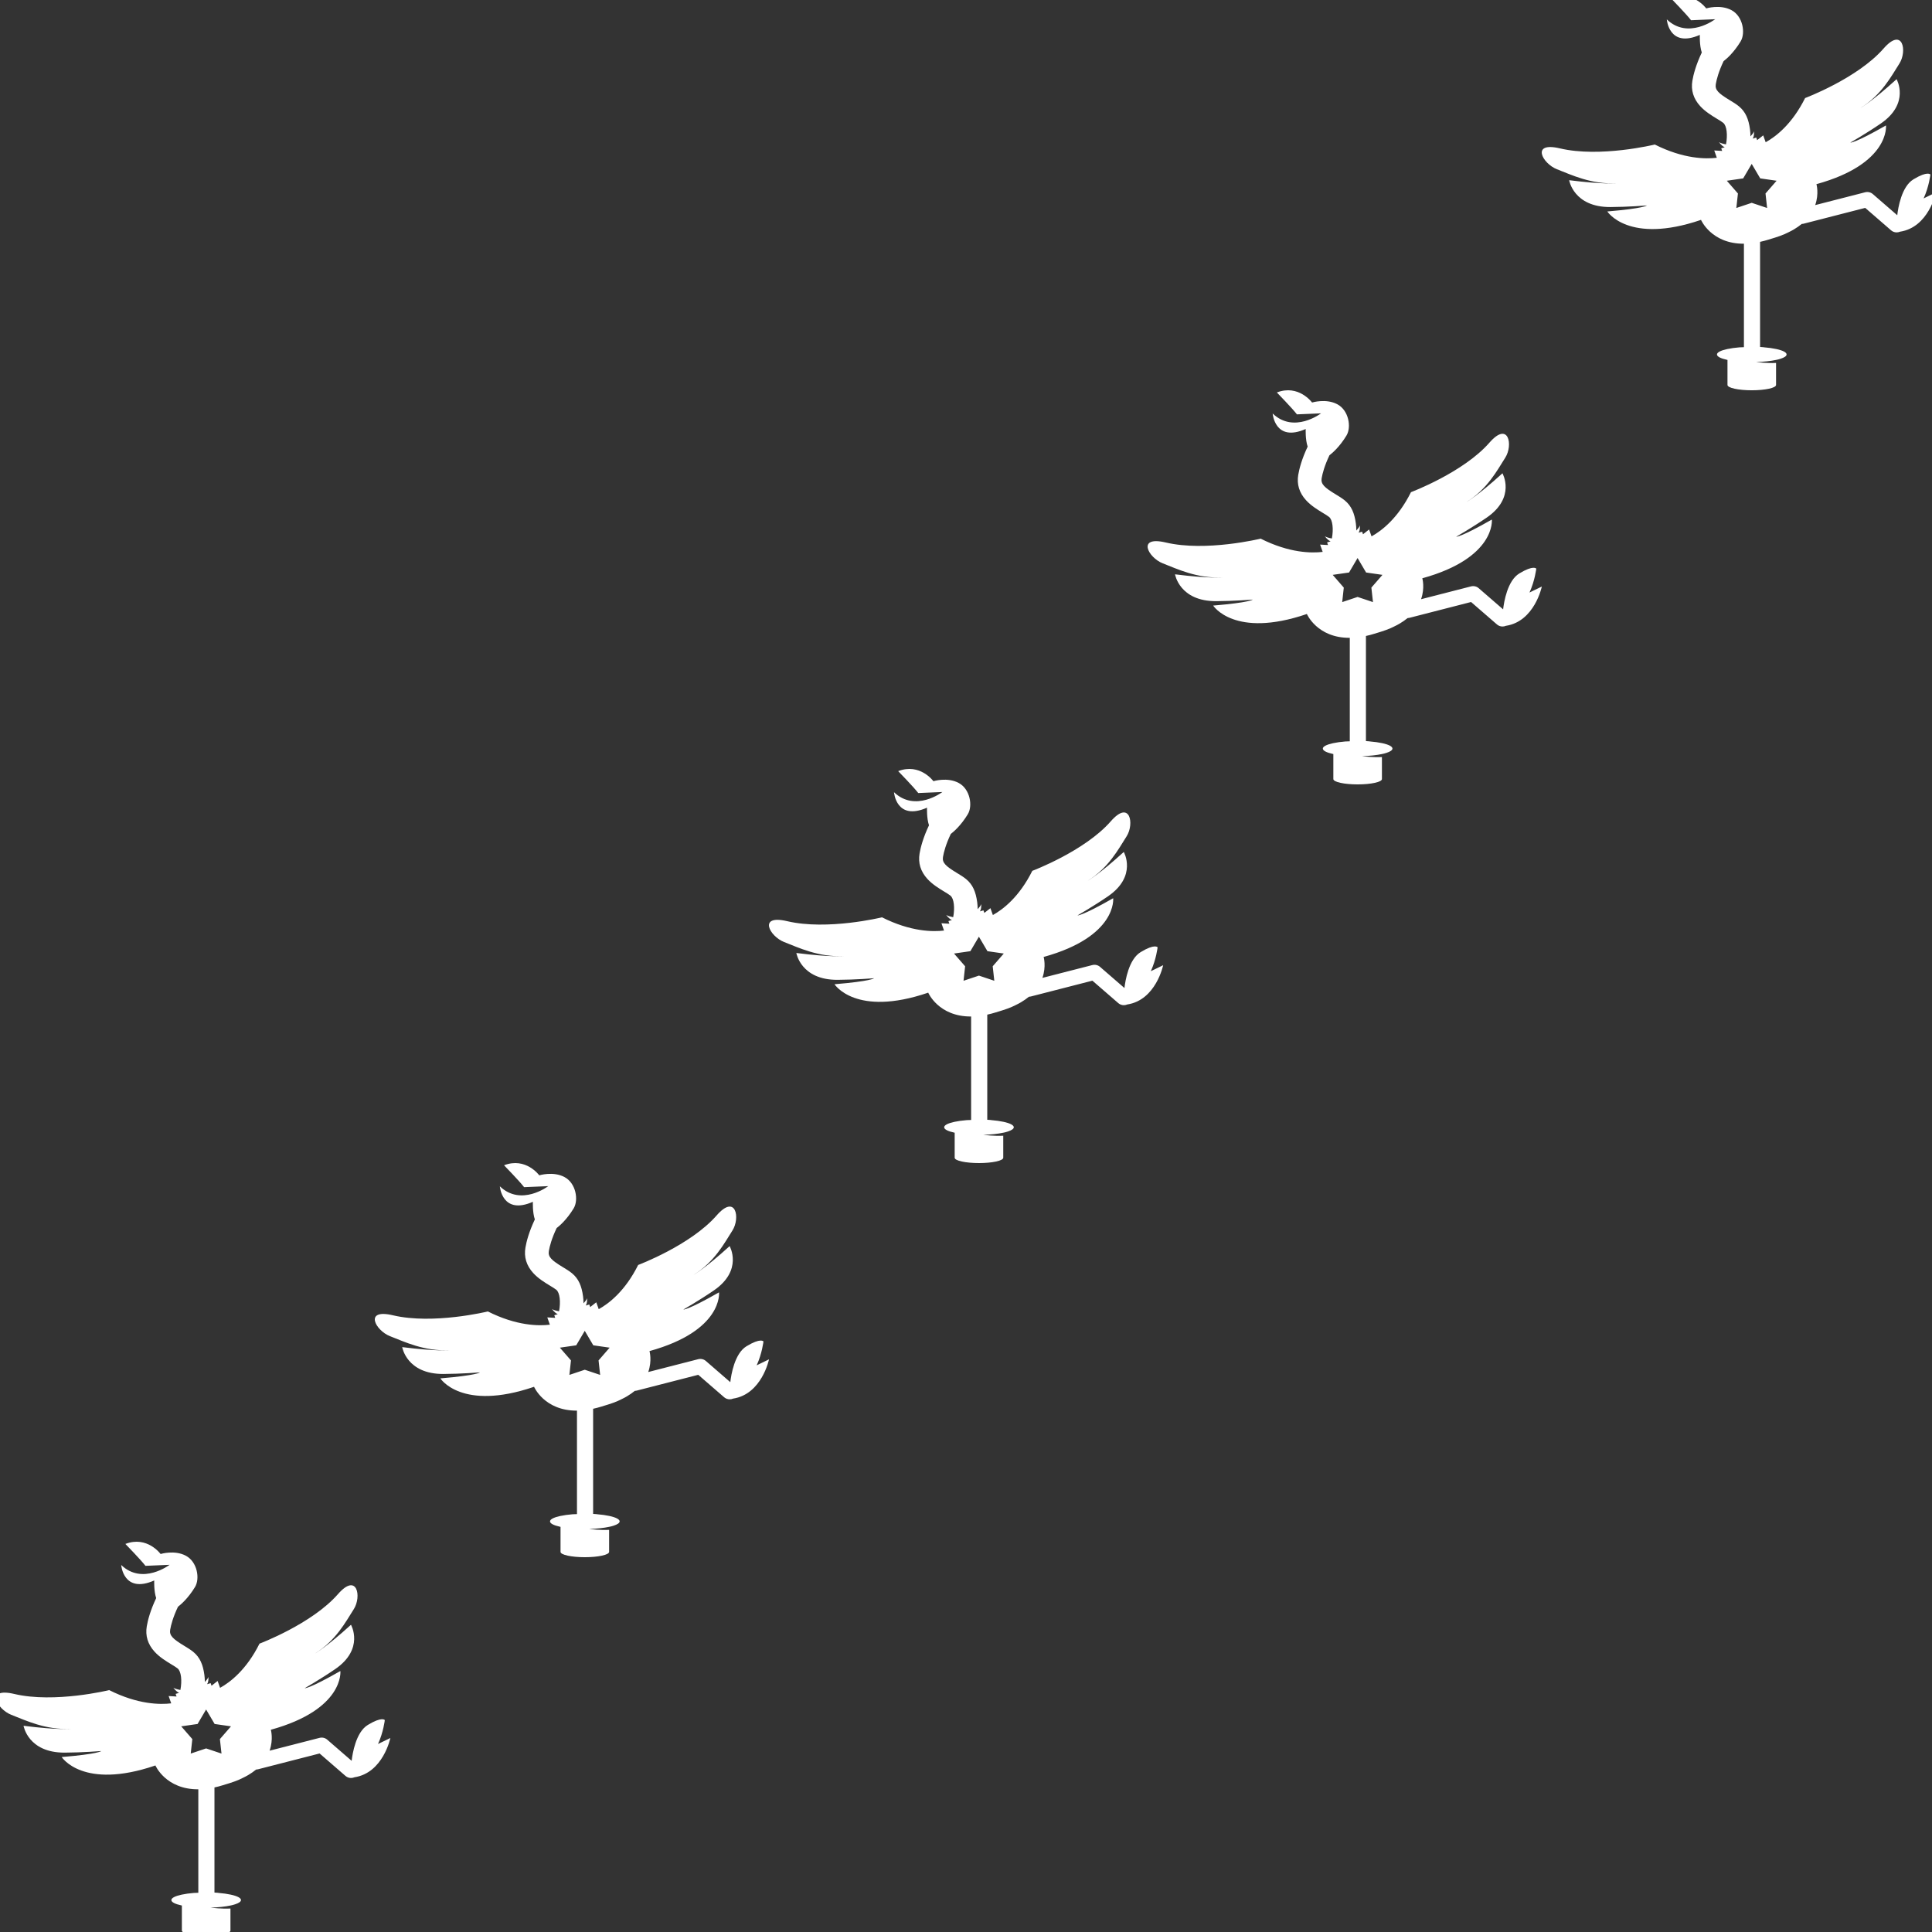 <?xml version="1.0" encoding="UTF-8" standalone="no"?>
<!-- Created with Inkscape (http://www.inkscape.org/) -->

<svg
   xmlns:dc="http://purl.org/dc/elements/1.1/"
   xmlns:cc="http://creativecommons.org/ns#"
   xmlns:rdf="http://www.w3.org/1999/02/22-rdf-syntax-ns#"
   xmlns:svg="http://www.w3.org/2000/svg"
   xmlns="http://www.w3.org/2000/svg"
   xmlns:sodipodi="http://sodipodi.sourceforge.net/DTD/sodipodi-0.dtd"
   xmlns:inkscape="http://www.inkscape.org/namespaces/inkscape"
   width="500"
   height="500"
   viewBox="0 0 132.292 132.292"
   version="1.1"
   id="svg8046"
   inkscape:version="0.92.3 (2405546, 2018-03-11)"
   sodipodi:docname="background.svg">
  <rect x="0" y="0" width="132.292" height="132.292" fill="#333333" stroke="none"/>
  <defs
     id="defs8040" />
  <sodipodi:namedview
     id="base"
     pagecolor="#fdfbbf"
     bordercolor="#666666"
     borderopacity="1.0"
     inkscape:pageopacity="0"
     inkscape:pageshadow="2"
     inkscape:zoom="1.4"
     inkscape:cx="468.96525"
     inkscape:cy="237.05598"
     inkscape:document-units="mm"
     inkscape:current-layer="layer3"
     showgrid="false"
     inkscape:snap-global="true"
     units="px"
     inkscape:snap-bbox="true"
     inkscape:bbox-nodes="true"
     inkscape:window-width="1920"
     inkscape:window-height="1075"
     inkscape:window-x="0"
     inkscape:window-y="0"
     inkscape:window-maximized="0">
    <inkscape:grid
       type="xygrid"
       id="grid8896" />
  </sodipodi:namedview>
  <g
     inkscape:groupmode="layer"
     id="layer3"
     inkscape:label="Layer 1">
    <path
       inkscape:connector-curvature="0"
       id="path330-7"
       style="display:inline;fill:#ffffff;fill-opacity:1;fill-rule:nonzero;stroke:none;stroke-width:0.15"
       d="m 120.892,13.249 0.109,0.992 -1.053,-0.353 -1.054,0.353 0.109,-0.992 -0.76,-0.873 1.12,-0.161 0.584,-0.992 0.584,0.992 1.12,0.161 z m 10.826,0.337 c 0.37,-0.805 0.465,-1.635 0.465,-1.635 0,0 -0.177,-0.269 -1.164,0.33 -0.817,0.496 -1.05,1.966 -1.106,2.458 l -1.676,-1.453 c -0.14,-0.122 -0.339,-0.167 -0.523,-0.12 l -3.42,0.878 c 0.276,-0.786 0.085,-1.433 0.085,-1.433 5.058,-1.399 4.762,-4.022 4.762,-4.022 -2.167,1.237 -2.441,1.176 -2.441,1.176 0,0 1.089,-0.624 2.082,-1.304 2.027,-1.39 1.085,-3.039 1.085,-3.039 -1.72,1.564 -2.471,1.972 -2.471,1.972 1.448,-0.897 2.112,-2.18 2.662,-3.039 0.549,-0.859 0.236,-2.54 -1.08,-1.034 -1.791,2.049 -5.375,3.393 -5.375,3.393 -0.889,1.783 -1.999,2.638 -2.7,3.027 l -0.168,-0.472 -0.416,0.327 -0.064,-0.179 -0.24,0.074 c 0.12,-0.186 0.089,-0.498 0.089,-0.498 -0.024,0.094 -0.131,0.227 -0.243,0.348 0,-0.167 -0.011,-0.33 -0.032,-0.485 -0.095,-0.7 -0.298,-1.199 -0.76,-1.578 -0.184,-0.15 -0.396,-0.279 -0.621,-0.415 -0.768,-0.466 -1.029,-0.702 -0.961,-1.101 0.057,-0.335 0.197,-0.865 0.535,-1.576 0.181,-0.137 0.69,-0.564 1.166,-1.351 0.348,-0.575 0.155,-1.722 -0.624,-2.139 -0.78,-0.417 -1.732,-0.12 -1.732,-0.12 0,0 -0.921,-1.266 -2.412,-0.689 0,0 1.073,1.102 1.374,1.499 l 1.653,-0.07 c 0,0 -1.856,1.414 -3.314,0.012 0,0 0.141,1.991 2.262,1.061 0,0 -0.032,0.727 0.134,1.206 -0.402,0.85 -0.572,1.507 -0.644,1.929 -0.11,0.646 0.069,1.232 0.533,1.741 0.344,0.378 0.789,0.647 1.145,0.864 0.174,0.105 0.339,0.205 0.435,0.283 0.245,0.201 0.31,0.837 0.189,1.474 -0.185,-0.035 -0.388,-0.086 -0.478,-0.155 0,0 0.175,0.267 0.391,0.35 l -0.24,0.074 0.064,0.179 -0.543,-0.031 0.177,0.5 c -0.749,0.092 -2.279,0.088 -4.26,-0.913 l 0.004,0.009 c 0,0 -3.737,0.912 -6.487,0.261 -2.022,-0.478 -1.196,1.044 -0.204,1.429 0.991,0.384 2.346,1.045 4.083,0.961 0,0 -0.864,0.089 -3.247,-0.211 0,0 0.301,1.848 2.818,1.838 1.233,-0.005 2.506,-0.109 2.506,-0.109 0,0 -0.18,0.2 -2.712,0.411 0,0 1.442,2.269 6.398,0.583 l 0.015,-0.014 c 0,0 0.699,1.653 2.942,1.64 v 7.085 0 c -0.043,0.004 -0.262,0.007 -0.304,0.011 -0.312,0.025 -0.599,0.066 -0.841,0.118 -0.452,0.098 -0.701,0.23 -0.701,0.37 0,0.141 0.249,0.272 0.701,0.37 0.005,0.001 0.013,0.004 0.019,0.004 v 1.712 c 0,0.099 0.174,0.191 0.49,0.26 0.313,0.068 0.73,0.106 1.173,0.106 0.443,0 0.859,-0.038 1.173,-0.106 0.316,-0.068 0.49,-0.161 0.49,-0.26 v -1.506 c -0.615,0.033 -1.263,-0.05 -1.361,-0.063 0.521,-0.014 1.003,-0.065 1.38,-0.147 0.013,-0.004 0.028,-0.005 0.041,-0.009 0.006,-0.002 0.015,-0.004 0.022,-0.005 0.005,-0.002 0.011,-0.004 0.017,-0.004 0.01,-0.002 0.019,-0.005 0.029,-0.007 0.004,-0.001 0.005,-0.002 0.01,-0.002 0.011,-0.002 0.022,-0.005 0.034,-0.009 0,0 0.004,0 0.004,-0.001 0.048,-0.012 0.094,-0.026 0.136,-0.04 0.266,-0.086 0.41,-0.187 0.41,-0.294 0,-0.14 -0.249,-0.272 -0.701,-0.37 -0.243,-0.053 -0.529,-0.093 -0.841,-0.118 0,0 -0.042,-0.014 -0.274,-0.024 v -7.198 c 0.191,-0.04 0.377,-0.091 0.581,-0.154 l 0.436,-0.134 c 0.239,-0.074 0.461,-0.155 0.666,-0.243 0,0 0.444,-0.203 0.624,-0.315 0.205,-0.121 0.385,-0.248 0.543,-0.378 0.042,-0.002 0.085,-0.007 0.127,-0.018 l 4.222,-1.084 1.776,1.54 c 0.106,0.092 0.242,0.138 0.377,0.138 0.08,0 0.159,-0.016 0.232,-0.048 1.968,-0.301 2.46,-2.689 2.46,-2.689 z" />
    <path
       d="m 93.904,40.236 0.109,0.992 -1.053,-0.353 -1.054,0.353 0.109,-0.992 -0.76,-0.873 1.12,-0.161 0.584,-0.992 0.584,0.992 1.12,0.161 z m 10.826,0.337 c 0.37,-0.805 0.465,-1.635 0.465,-1.635 0,0 -0.177,-0.269 -1.164,0.33 -0.817,0.496 -1.05,1.966 -1.106,2.458 l -1.676,-1.453 c -0.14,-0.122 -0.339,-0.167 -0.523,-0.12 l -3.42,0.878 c 0.276,-0.786 0.085,-1.433 0.085,-1.433 5.058,-1.399 4.762,-4.022 4.762,-4.022 -2.167,1.237 -2.441,1.176 -2.441,1.176 0,0 1.089,-0.624 2.082,-1.304 2.027,-1.39 1.085,-3.039 1.085,-3.039 -1.72,1.564 -2.471,1.972 -2.471,1.972 1.448,-0.897 2.112,-2.18 2.662,-3.039 0.549,-0.859 0.236,-2.54 -1.08,-1.034 -1.791,2.049 -5.375,3.393 -5.375,3.393 -0.889,1.783 -1.999,2.638 -2.7,3.027 l -0.168,-0.472 -0.416,0.327 -0.064,-0.179 -0.24,0.074 c 0.12,-0.186 0.089,-0.498 0.089,-0.498 -0.024,0.094 -0.131,0.227 -0.243,0.348 0,-0.167 -0.011,-0.33 -0.032,-0.485 -0.095,-0.7 -0.298,-1.199 -0.76,-1.578 -0.184,-0.15 -0.396,-0.279 -0.621,-0.415 -0.768,-0.466 -1.029,-0.702 -0.961,-1.101 0.057,-0.335 0.197,-0.865 0.535,-1.576 0.181,-0.137 0.69,-0.564 1.166,-1.351 0.348,-0.575 0.155,-1.722 -0.624,-2.139 -0.78,-0.417 -1.732,-0.12 -1.732,-0.12 0,0 -0.921,-1.266 -2.412,-0.689 0,0 1.073,1.102 1.374,1.499 l 1.653,-0.07 c 0,0 -1.856,1.414 -3.314,0.012 0,0 0.141,1.991 2.262,1.061 0,0 -0.032,0.727 0.134,1.206 -0.402,0.85 -0.572,1.507 -0.644,1.929 -0.11,0.646 0.069,1.232 0.533,1.741 0.344,0.378 0.789,0.647 1.145,0.864 0.174,0.105 0.339,0.205 0.435,0.283 0.245,0.201 0.31,0.837 0.189,1.474 -0.185,-0.035 -0.388,-0.086 -0.478,-0.155 0,0 0.175,0.267 0.391,0.35 l -0.24,0.074 0.064,0.179 -0.543,-0.031 0.177,0.5 c -0.749,0.092 -2.279,0.088 -4.26,-0.913 l 0.004,0.009 c 0,0 -3.737,0.912 -6.487,0.261 -2.022,-0.478 -1.196,1.044 -0.204,1.429 0.991,0.384 2.346,1.045 4.083,0.961 0,0 -0.864,0.089 -3.247,-0.211 0,0 0.301,1.848 2.818,1.838 1.233,-0.005 2.506,-0.109 2.506,-0.109 0,0 -0.18,0.2 -2.712,0.411 0,0 1.442,2.269 6.398,0.583 l 0.015,-0.014 c 0,0 0.699,1.653 2.942,1.64 v 7.085 0 c -0.043,0.004 -0.262,0.007 -0.304,0.011 -0.312,0.025 -0.599,0.066 -0.841,0.118 -0.452,0.098 -0.701,0.23 -0.701,0.37 0,0.141 0.249,0.272 0.701,0.37 0.005,0.001 0.013,0.004 0.019,0.004 v 1.712 c 0,0.099 0.174,0.191 0.49,0.26 0.313,0.068 0.73,0.106 1.173,0.106 0.443,0 0.859,-0.038 1.173,-0.106 0.316,-0.068 0.49,-0.161 0.49,-0.26 v -1.506 c -0.615,0.033 -1.263,-0.05 -1.361,-0.063 0.521,-0.014 1.003,-0.065 1.38,-0.147 0.013,-0.004 0.028,-0.005 0.041,-0.009 0.006,-0.002 0.015,-0.004 0.022,-0.005 0.005,-0.002 0.011,-0.004 0.017,-0.004 0.01,-0.002 0.019,-0.005 0.029,-0.007 0.004,-0.001 0.005,-0.002 0.01,-0.002 0.011,-0.002 0.022,-0.005 0.034,-0.009 0,0 0.004,0 0.004,-0.001 0.048,-0.012 0.094,-0.026 0.136,-0.04 0.266,-0.086 0.41,-0.187 0.41,-0.294 0,-0.14 -0.249,-0.272 -0.701,-0.37 -0.243,-0.053 -0.529,-0.093 -0.841,-0.118 0,0 -0.042,-0.014 -0.274,-0.024 v -7.198 c 0.191,-0.04 0.377,-0.091 0.581,-0.154 l 0.436,-0.134 c 0.239,-0.074 0.461,-0.155 0.666,-0.243 0,0 0.444,-0.203 0.624,-0.315 0.205,-0.121 0.385,-0.248 0.543,-0.378 0.042,-0.002 0.085,-0.007 0.127,-0.018 l 4.222,-1.084 1.776,1.54 c 0.106,0.092 0.242,0.138 0.377,0.138 0.08,0 0.159,-0.016 0.232,-0.048 1.968,-0.301 2.46,-2.689 2.46,-2.689 z"
       style="display:inline;fill:#ffffff;fill-opacity:1;fill-rule:nonzero;stroke:none;stroke-width:0.15"
       id="path12652"
       inkscape:connector-curvature="0" />
    <path
       inkscape:connector-curvature="0"
       id="path12654"
       style="display:inline;fill:#ffffff;fill-opacity:1;fill-rule:nonzero;stroke:none;stroke-width:0.15"
       d="m 67.975,66.165 0.109,0.992 -1.053,-0.353 -1.054,0.353 0.109,-0.992 -0.76,-0.873 1.12,-0.161 0.584,-0.992 0.584,0.992 1.12,0.161 z m 10.826,0.337 c 0.37,-0.805 0.465,-1.635 0.465,-1.635 0,0 -0.177,-0.269 -1.164,0.33 -0.817,0.496 -1.05,1.966 -1.106,2.458 l -1.676,-1.453 c -0.14,-0.122 -0.339,-0.167 -0.523,-0.12 l -3.42,0.878 c 0.276,-0.786 0.085,-1.433 0.085,-1.433 5.058,-1.399 4.762,-4.022 4.762,-4.022 -2.167,1.237 -2.441,1.176 -2.441,1.176 0,0 1.089,-0.624 2.082,-1.304 2.027,-1.39 1.085,-3.039 1.085,-3.039 -1.72,1.564 -2.471,1.972 -2.471,1.972 1.448,-0.897 2.112,-2.18 2.662,-3.039 0.549,-0.859 0.236,-2.54 -1.08,-1.034 -1.791,2.049 -5.375,3.393 -5.375,3.393 -0.889,1.783 -1.999,2.638 -2.7,3.027 l -0.168,-0.472 -0.416,0.327 -0.064,-0.179 -0.24,0.074 c 0.12,-0.186 0.089,-0.498 0.089,-0.498 -0.024,0.094 -0.131,0.227 -0.243,0.348 0,-0.167 -0.011,-0.33 -0.032,-0.485 -0.095,-0.7 -0.298,-1.199 -0.76,-1.578 -0.184,-0.15 -0.396,-0.279 -0.621,-0.415 -0.768,-0.466 -1.029,-0.702 -0.961,-1.101 0.057,-0.335 0.197,-0.865 0.535,-1.576 0.181,-0.137 0.69,-0.564 1.166,-1.351 0.348,-0.575 0.155,-1.722 -0.624,-2.139 -0.78,-0.417 -1.732,-0.12 -1.732,-0.12 0,0 -0.921,-1.266 -2.412,-0.689 0,0 1.073,1.102 1.374,1.499 l 1.653,-0.07 c 0,0 -1.856,1.414 -3.314,0.012 0,0 0.141,1.991 2.262,1.061 0,0 -0.032,0.727 0.134,1.206 -0.402,0.85 -0.572,1.507 -0.644,1.929 -0.11,0.646 0.069,1.232 0.533,1.741 0.344,0.378 0.789,0.647 1.145,0.864 0.174,0.105 0.339,0.205 0.435,0.283 0.245,0.201 0.31,0.837 0.189,1.474 -0.185,-0.035 -0.388,-0.086 -0.478,-0.155 0,0 0.175,0.267 0.391,0.35 l -0.24,0.074 0.064,0.179 -0.543,-0.031 0.177,0.5 c -0.749,0.092 -2.279,0.088 -4.26,-0.913 l 0.004,0.009 c 0,0 -3.737,0.912 -6.487,0.261 -2.022,-0.478 -1.196,1.044 -0.204,1.429 0.991,0.384 2.346,1.045 4.083,0.961 0,0 -0.864,0.089 -3.247,-0.211 0,0 0.301,1.848 2.818,1.838 1.233,-0.005 2.506,-0.109 2.506,-0.109 0,0 -0.18,0.2 -2.712,0.411 0,0 1.442,2.269 6.398,0.583 l 0.015,-0.014 c 0,0 0.699,1.653 2.942,1.64 v 7.085 0 c -0.043,0.004 -0.262,0.007 -0.304,0.011 -0.312,0.025 -0.599,0.066 -0.841,0.118 -0.452,0.098 -0.701,0.23 -0.701,0.37 0,0.141 0.249,0.272 0.701,0.37 0.005,0.001 0.013,0.004 0.019,0.004 v 1.712 c 0,0.099 0.174,0.191 0.49,0.26 0.313,0.068 0.73,0.106 1.173,0.106 0.443,0 0.859,-0.038 1.173,-0.106 0.316,-0.068 0.49,-0.161 0.49,-0.26 v -1.506 c -0.615,0.033 -1.263,-0.05 -1.361,-0.063 0.521,-0.014 1.003,-0.065 1.38,-0.147 0.013,-0.004 0.028,-0.005 0.041,-0.009 0.006,-0.002 0.015,-0.004 0.022,-0.005 0.005,-0.002 0.011,-0.004 0.017,-0.004 0.01,-0.002 0.019,-0.005 0.029,-0.007 0.004,-0.001 0.005,-0.002 0.01,-0.002 0.011,-0.002 0.022,-0.005 0.034,-0.009 0,0 0.004,0 0.004,-0.001 0.048,-0.012 0.094,-0.026 0.136,-0.04 0.266,-0.086 0.41,-0.187 0.41,-0.294 0,-0.14 -0.249,-0.272 -0.701,-0.37 -0.243,-0.053 -0.529,-0.093 -0.841,-0.118 0,0 -0.042,-0.014 -0.274,-0.024 v -7.198 c 0.191,-0.04 0.377,-0.091 0.581,-0.154 l 0.436,-0.134 c 0.239,-0.074 0.461,-0.155 0.666,-0.243 0,0 0.444,-0.203 0.624,-0.315 0.205,-0.121 0.385,-0.248 0.543,-0.378 0.042,-0.002 0.085,-0.007 0.127,-0.018 l 4.222,-1.084 1.776,1.54 c 0.106,0.092 0.242,0.138 0.377,0.138 0.08,0 0.159,-0.016 0.232,-0.048 1.968,-0.301 2.46,-2.689 2.46,-2.689 z" />
    <path
       d="m 40.986,93.153 0.109,0.992 -1.053,-0.353 -1.054,0.353 0.109,-0.992 -0.76,-0.873 1.12,-0.161 0.584,-0.992 0.584,0.992 1.12,0.161 z m 10.826,0.337 c 0.37,-0.805 0.465,-1.635 0.465,-1.635 0,0 -0.177,-0.269 -1.164,0.33 -0.817,0.496 -1.05,1.966 -1.106,2.458 l -1.676,-1.453 c -0.14,-0.122 -0.339,-0.167 -0.523,-0.12 l -3.42,0.878 c 0.276,-0.786 0.085,-1.433 0.085,-1.433 5.058,-1.399 4.762,-4.022 4.762,-4.022 -2.167,1.237 -2.441,1.176 -2.441,1.176 0,0 1.089,-0.624 2.082,-1.304 2.027,-1.39 1.085,-3.039 1.085,-3.039 -1.72,1.564 -2.471,1.972 -2.471,1.972 1.448,-0.897 2.112,-2.18 2.662,-3.039 0.549,-0.859 0.236,-2.54 -1.08,-1.034 -1.791,2.049 -5.375,3.393 -5.375,3.393 -0.889,1.783 -1.999,2.638 -2.7,3.027 l -0.168,-0.472 -0.416,0.327 -0.064,-0.179 -0.24,0.074 c 0.12,-0.186 0.089,-0.498 0.089,-0.498 -0.024,0.094 -0.131,0.227 -0.243,0.348 0,-0.167 -0.011,-0.33 -0.032,-0.485 -0.095,-0.7 -0.298,-1.199 -0.76,-1.578 -0.184,-0.15 -0.396,-0.279 -0.621,-0.415 -0.768,-0.466 -1.029,-0.702 -0.961,-1.101 0.057,-0.335 0.197,-0.865 0.535,-1.576 0.181,-0.137 0.69,-0.564 1.166,-1.351 0.348,-0.575 0.155,-1.722 -0.624,-2.139 -0.78,-0.417 -1.732,-0.12 -1.732,-0.12 0,0 -0.921,-1.266 -2.412,-0.689 0,0 1.073,1.102 1.374,1.499 l 1.653,-0.07 c 0,0 -1.856,1.414 -3.314,0.012 0,0 0.141,1.991 2.262,1.061 0,0 -0.032,0.727 0.134,1.206 -0.402,0.85 -0.572,1.507 -0.644,1.929 -0.11,0.646 0.069,1.232 0.533,1.741 0.344,0.378 0.789,0.647 1.145,0.864 0.174,0.105 0.339,0.205 0.435,0.283 0.245,0.201 0.31,0.837 0.189,1.474 -0.185,-0.035 -0.388,-0.086 -0.478,-0.155 0,0 0.175,0.267 0.391,0.35 l -0.24,0.074 0.064,0.179 -0.543,-0.031 0.177,0.5 c -0.749,0.092 -2.279,0.088 -4.26,-0.913 l 0.004,0.009 c 0,0 -3.737,0.912 -6.487,0.261 -2.022,-0.478 -1.196,1.044 -0.204,1.429 0.991,0.384 2.346,1.045 4.083,0.961 0,0 -0.864,0.089 -3.247,-0.211 0,0 0.301,1.848 2.818,1.838 1.233,-0.005 2.506,-0.109 2.506,-0.109 0,0 -0.18,0.2 -2.712,0.411 0,0 1.442,2.269 6.398,0.583 l 0.015,-0.014 c 0,0 0.699,1.653 2.942,1.64 v 7.085 0 c -0.043,0.004 -0.262,0.007 -0.304,0.011 -0.312,0.025 -0.599,0.066 -0.841,0.118 -0.452,0.098 -0.701,0.23 -0.701,0.37 0,0.141 0.249,0.272 0.701,0.37 0.005,0.001 0.013,0.004 0.019,0.004 v 1.712 c 0,0.099 0.174,0.191 0.49,0.26 0.313,0.068 0.73,0.106 1.173,0.106 0.443,0 0.859,-0.038 1.173,-0.106 0.316,-0.068 0.49,-0.161 0.49,-0.26 v -1.506 c -0.615,0.033 -1.263,-0.05 -1.361,-0.063 0.521,-0.014 1.003,-0.065 1.38,-0.147 0.013,-0.003 0.028,-0.005 0.041,-0.009 0.006,-0.002 0.015,-0.004 0.022,-0.005 0.005,-0.002 0.011,-0.004 0.017,-0.004 0.01,-0.002 0.019,-0.005 0.029,-0.007 0.004,-0.001 0.005,-0.002 0.01,-0.002 0.011,-0.002 0.022,-0.005 0.034,-0.009 0,0 0.004,0 0.004,-0.001 0.048,-0.012 0.094,-0.026 0.136,-0.04 0.266,-0.086 0.41,-0.187 0.41,-0.294 0,-0.14 -0.249,-0.272 -0.701,-0.37 -0.243,-0.053 -0.529,-0.093 -0.841,-0.118 0,0 -0.042,-0.014 -0.274,-0.024 v -7.198 c 0.191,-0.04 0.377,-0.091 0.581,-0.154 l 0.436,-0.134 c 0.239,-0.074 0.461,-0.155 0.666,-0.243 0,0 0.444,-0.203 0.624,-0.315 0.205,-0.121 0.385,-0.248 0.543,-0.378 0.042,-0.002 0.085,-0.007 0.127,-0.018 l 4.222,-1.084 1.776,1.54 c 0.106,0.092 0.242,0.138 0.377,0.138 0.08,0 0.159,-0.016 0.232,-0.048 1.968,-0.301 2.46,-2.689 2.46,-2.689 z"
       style="display:inline;fill:#ffffff;fill-opacity:1;fill-rule:nonzero;stroke:none;stroke-width:0.15"
       id="path12656"
       inkscape:connector-curvature="0" />
    <path
       inkscape:connector-curvature="0"
       id="path12658"
       style="display:inline;fill:#ffffff;fill-opacity:1;fill-rule:nonzero;stroke:none;stroke-width:0.15"
       d="m 15.058,119.082 0.109,0.992 -1.053,-0.353 -1.054,0.353 0.109,-0.992 -0.76,-0.873 1.12,-0.161 0.584,-0.992 0.584,0.992 1.12,0.161 z m 10.826,0.337 c 0.37,-0.805 0.465,-1.635 0.465,-1.635 0,0 -0.177,-0.269 -1.164,0.33 -0.817,0.496 -1.05,1.966 -1.106,2.458 l -1.676,-1.453 c -0.14,-0.122 -0.339,-0.167 -0.523,-0.12 l -3.42,0.878 c 0.276,-0.786 0.085,-1.433 0.085,-1.433 5.058,-1.399 4.762,-4.022 4.762,-4.022 -2.167,1.237 -2.441,1.176 -2.441,1.176 0,0 1.089,-0.624 2.082,-1.304 2.027,-1.39 1.085,-3.039 1.085,-3.039 -1.72,1.564 -2.471,1.972 -2.471,1.972 1.448,-0.897 2.112,-2.18 2.662,-3.039 0.549,-0.859 0.236,-2.54 -1.08,-1.034 -1.791,2.049 -5.375,3.393 -5.375,3.393 -0.889,1.783 -1.999,2.638 -2.7,3.027 l -0.168,-0.472 -0.416,0.327 -0.064,-0.179 -0.24,0.074 c 0.12,-0.186 0.089,-0.498 0.089,-0.498 -0.024,0.094 -0.131,0.227 -0.243,0.348 0,-0.167 -0.011,-0.33 -0.032,-0.485 -0.095,-0.7 -0.298,-1.199 -0.76,-1.578 -0.184,-0.15 -0.396,-0.279 -0.621,-0.415 -0.768,-0.466 -1.029,-0.702 -0.961,-1.101 0.057,-0.335 0.197,-0.865 0.535,-1.576 0.181,-0.137 0.69,-0.564 1.166,-1.351 0.348,-0.575 0.155,-1.722 -0.624,-2.139 -0.78,-0.417 -1.732,-0.12 -1.732,-0.12 0,0 -0.921,-1.266 -2.412,-0.689 0,0 1.073,1.102 1.374,1.499 l 1.653,-0.07 c 0,0 -1.856,1.414 -3.314,0.012 0,0 0.141,1.991 2.262,1.061 0,0 -0.032,0.727 0.134,1.206 -0.402,0.85 -0.572,1.507 -0.644,1.929 -0.11,0.646 0.069,1.232 0.533,1.741 0.344,0.378 0.789,0.647 1.145,0.864 0.174,0.105 0.339,0.205 0.435,0.283 0.245,0.201 0.31,0.837 0.189,1.474 -0.185,-0.035 -0.388,-0.086 -0.478,-0.155 0,0 0.175,0.267 0.391,0.35 l -0.24,0.074 0.064,0.179 -0.543,-0.032 0.177,0.5 c -0.749,0.092 -2.279,0.088 -4.26,-0.913 l 0.004,0.009 c 0,0 -3.737,0.912 -6.487,0.262 -2.022,-0.478 -1.196,1.044 -0.204,1.429 0.991,0.384 2.346,1.045 4.083,0.961 0,0 -0.864,0.089 -3.247,-0.211 0,0 0.301,1.848 2.818,1.838 1.233,-0.005 2.506,-0.109 2.506,-0.109 0,0 -0.18,0.2 -2.712,0.411 0,0 1.442,2.269 6.398,0.583 l 0.015,-0.014 c 0,0 0.699,1.653 2.942,1.64 v 7.085 0 c -0.043,0.004 -0.262,0.007 -0.304,0.011 -0.312,0.025 -0.599,0.066 -0.841,0.118 -0.452,0.098 -0.701,0.23 -0.701,0.37 0,0.141 0.249,0.272 0.701,0.37 0.005,0.001 0.013,0.004 0.019,0.004 v 1.712 c 0,0.099 0.174,0.191 0.49,0.26 0.313,0.068 0.73,0.106 1.173,0.106 0.443,0 0.859,-0.038 1.173,-0.106 0.316,-0.068 0.49,-0.161 0.49,-0.26 v -1.506 c -0.615,0.033 -1.263,-0.05 -1.361,-0.063 0.521,-0.014 1.003,-0.065 1.38,-0.147 0.013,-0.003 0.028,-0.005 0.041,-0.009 0.006,-0.002 0.015,-0.004 0.022,-0.005 0.005,-0.002 0.011,-0.004 0.017,-0.004 0.01,-0.002 0.019,-0.005 0.029,-0.007 0.004,-0.001 0.005,-0.002 0.01,-0.002 0.011,-0.002 0.022,-0.005 0.034,-0.009 0,0 0.004,0 0.004,-10e-4 0.048,-0.012 0.094,-0.026 0.136,-0.04 0.266,-0.086 0.41,-0.187 0.41,-0.294 0,-0.14 -0.249,-0.272 -0.701,-0.37 -0.243,-0.053 -0.529,-0.093 -0.841,-0.118 0,0 -0.042,-0.014 -0.274,-0.024 v -7.198 c 0.191,-0.04 0.377,-0.091 0.581,-0.154 l 0.436,-0.134 c 0.239,-0.074 0.461,-0.155 0.666,-0.243 0,0 0.444,-0.203 0.624,-0.315 0.205,-0.121 0.385,-0.248 0.543,-0.378 0.042,-0.002 0.085,-0.007 0.127,-0.018 l 4.222,-1.084 1.776,1.54 c 0.106,0.092 0.242,0.138 0.377,0.138 0.08,0 0.159,-0.016 0.232,-0.048 1.968,-0.301 2.46,-2.689 2.46,-2.689 z" />
  </g>
</svg>
